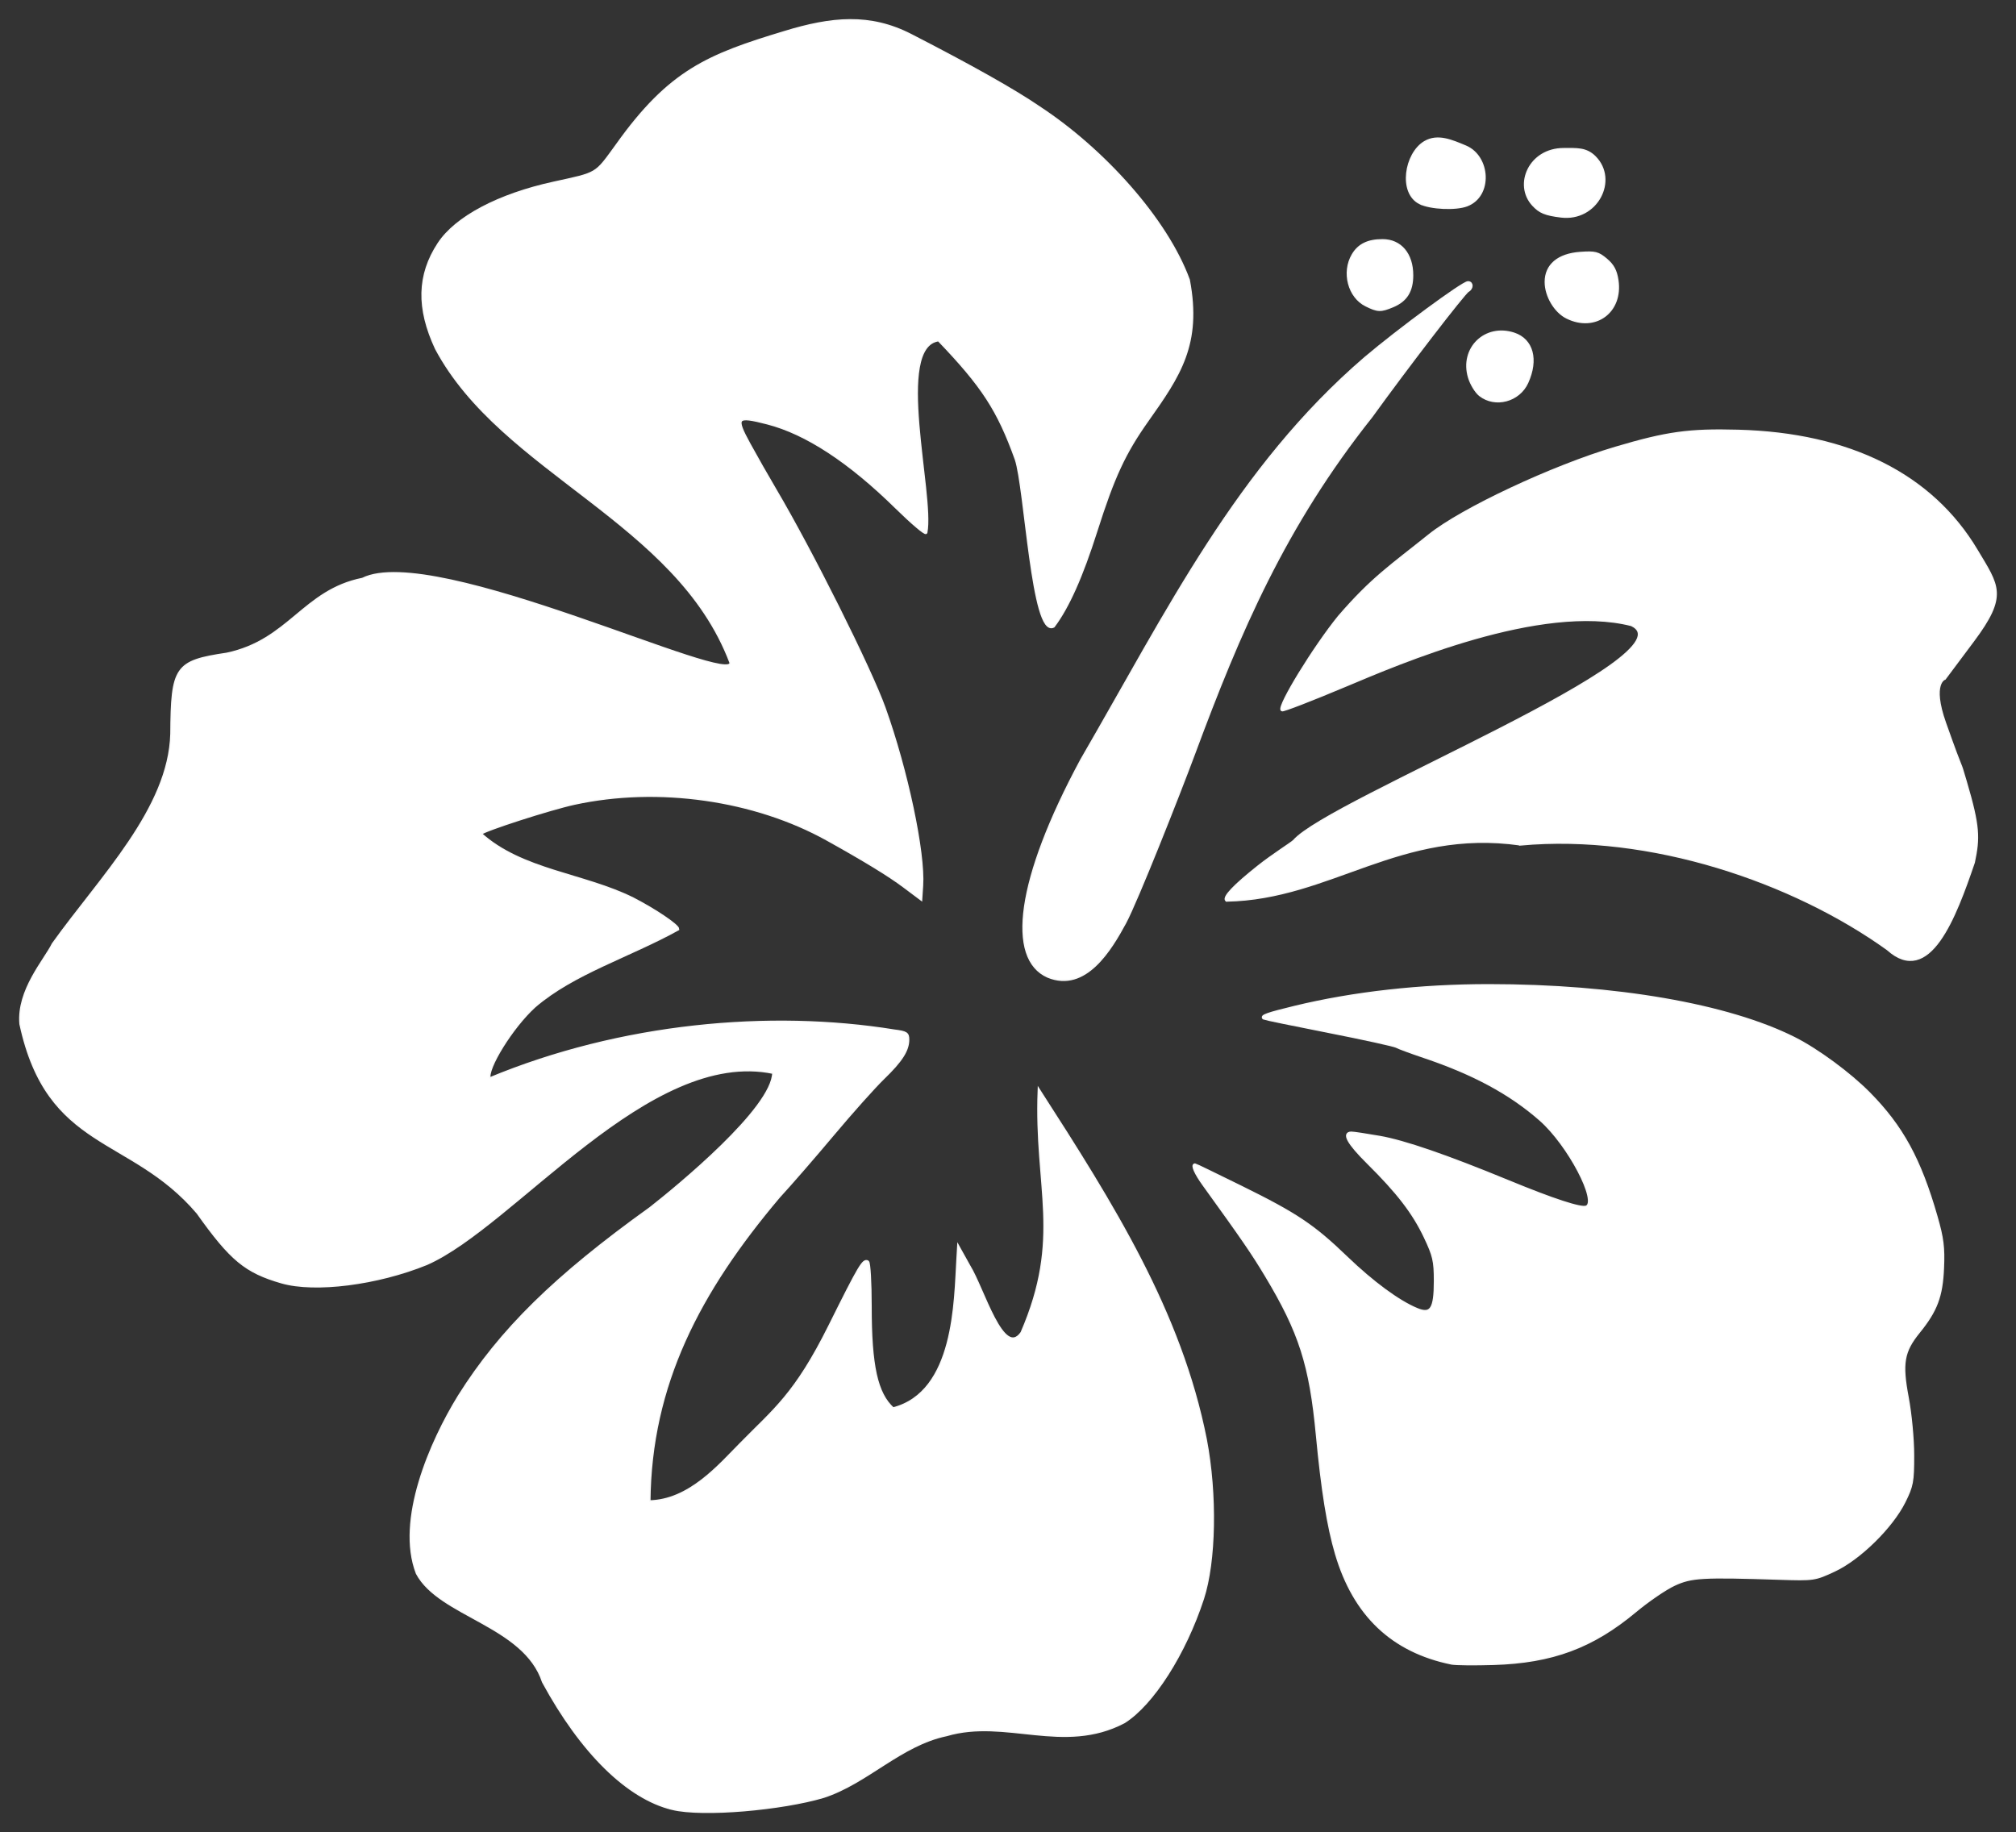 <?xml version="1.0" encoding="UTF-8" standalone="no"?>
<!-- Created with Inkscape (http://www.inkscape.org/) -->

<svg
   xmlns:dc="http://purl.org/dc/elements/1.1/"
   xmlns:cc="http://creativecommons.org/ns#"
   xmlns:rdf="http://www.w3.org/1999/02/22-rdf-syntax-ns#"
   xmlns:svg="http://www.w3.org/2000/svg"
   xmlns="http://www.w3.org/2000/svg"
   xmlns:sodipodi="http://sodipodi.sourceforge.net/DTD/sodipodi-0.dtd"
   xmlns:inkscape="http://www.inkscape.org/namespaces/inkscape"
   id="svg2816"
   version="1.1"
   inkscape:version="0.91 r13725"
   width="316.324"
   height="287.499"
   sodipodi:docname="Hibiscus-2.svg">
  <rect width="100%" height="100%" fill="#333333" stroke="none"/>
  <defs
     id="defs2820" />
  <sodipodi:namedview
     pagecolor="#FFFFFF"
     bordercolor="#666666"
     borderopacity="1"
     objecttolerance="10"
     gridtolerance="10"
     guidetolerance="10"
     inkscape:pageopacity="0"
     inkscape:pageshadow="2"
     inkscape:window-width="1280"
     inkscape:window-height="702"
     id="namedview2818"
     showgrid="false"
     inkscape:zoom="0.71732523"
     inkscape:cx="246.54241"
     inkscape:cy="319.50864"
     inkscape:window-x="0"
     inkscape:window-y="1"
     inkscape:window-maximized="1"
     inkscape:current-layer="svg2816"
     fit-margin-top="3"
     fit-margin-left="3"
     fit-margin-right="3"
     fit-margin-bottom="3" />
  <path
     style="color:#ffffff;display:inline;overflow:visible;visibility:visible;fill:#ffffff;fill-opacity:1;stroke:#ffffff;stroke-width:0.454;stroke-linecap:butt;stroke-linejoin:miter;stroke-miterlimit:4;stroke-dasharray:none;stroke-dashoffset:0;stroke-opacity:0.971;marker:none;enable-background:accumulate"
     d="m 105.473,283.788 c -6.967,-1.694 -14.201,-8.808 -20.215,-19.878 -2.948,-8.967 -16.252,-10.354 -19.797,-17.053 -3.198,-8.293 2.161,-20.595 6.597,-27.78 6.486,-10.328 15.059,-18.748 30.012,-29.476 4.237,-3.326 19.286,-15.657 19.313,-21.297 -19.614,-4.137 -40.725,23.979 -54.478,29.999 -7.716,3.138 -17.493,4.375 -22.697,2.873 C 38.566,199.549 36.277,197.657 31.044,190.3 20.544,177.939 7.544,180.623 3.261,160.672 c -0.458,-5.261 3.811,-9.961 5.08,-12.529 7.516,-10.496 18.273,-21.191 18.598,-32.972 0.069,-10.519 0.633,-11.338 8.641,-12.532 9.844,-2.07 12.08,-9.916 21.307,-11.75 11.219,-5.649 58.65,17.362 57.773,13.044 -8.418,-22.247 -35.808,-29.779 -46.191,-49.245 -2.956,-6.317 -2.832,-11.531 0.392,-16.434 2.707,-4.117 9.355,-7.635 18.008,-9.53 7.048,-1.543 6.512,-1.221 9.982,-5.994 8.275,-11.601 14.299,-14.035 26.251,-17.646 7.408,-2.27 13.395,-2.839 19.804,0.454 9.536,4.899 16.31,8.717 20.14,11.349 10.056,6.596 19.965,17.556 23.433,27.046 1.905,10.058 -1.461,14.967 -6.461,22.03 -3.611,5.099 -5.335,8.815 -8.039,17.33 -2.278,7.176 -4.419,11.973 -6.682,14.976 -3.266,1.749 -4.347,-21.717 -5.855,-26.204 -2.778,-7.733 -5.222,-11.498 -12.158,-18.727 -7.178,0.951 -0.834,24.245 -1.989,30.232 -0.129,0.214 -2.2,-1.543 -4.602,-3.903 -7.401,-7.273 -14.182,-11.716 -20.281,-13.287 -4.913,-1.265 -5.194,-0.943 -2.875,3.301 1.058,1.935 2.888,5.152 4.069,7.148 5.652,9.562 14.918,28.094 17.128,34.258 3.511,9.794 6.245,22.723 5.898,27.892 l -0.139,2.075 -2.669,-2 c -2.329,-1.745 -6.126,-4.067 -12.004,-7.34 -11.392,-6.344 -26.545,-8.501 -39.689,-5.651 -3.848,0.835 -14.156,4.159 -14.756,4.759 6.426,5.853 16.204,6.37 23.92,10.208 3.435,1.764 7.064,4.212 7.068,4.768 -7.675,4.247 -16.431,6.862 -22.511,12.113 -3.523,3.192 -7.655,9.849 -7.066,11.385 20.662,-8.592 44.06,-10.678 63.511,-7.534 1.9,0.238 2.155,0.399 2.155,1.364 0,1.675 -1.045,3.306 -3.87,6.04 -1.418,1.373 -4.976,5.354 -7.906,8.848 -2.93,3.494 -6.743,7.884 -8.472,9.756 -12.548,14.841 -20.217,29.486 -20.362,47.87 6.354,-0.073 11.113,-5.748 14.42,-9.075 5.225,-5.341 8.539,-7.649 13.944,-18.519 4.684,-9.42 5.288,-10.441 5.945,-10.035 0.221,0.137 0.402,3.262 0.402,6.945 0,9.403 0.962,13.753 3.563,16.105 9.866,-2.515 9.763,-16.967 10.169,-23.535 l 0.107,-1.815 1.643,2.949 c 2.224,3.577 5.326,14.702 8.3,10.494 6.494,-14.982 2.102,-22.658 2.698,-38.033 11.484,17.85 22.15,34.718 26.112,54.763 1.644,8.627 1.455,19.149 -0.449,24.975 -2.809,8.597 -7.856,16.514 -12.325,19.335 -9.505,5.001 -18.537,-0.707 -27.86,2.024 -7.238,1.51 -12.45,7.458 -19.297,9.688 -6.438,1.922 -18.87,3.067 -23.743,1.882 l 0,0 z"
     id="path3602"
     inkscape:connector-curvature="0"
     sodipodi:nodetypes="cccccccsccccccccssccccccsccccsssssscsssccccccssscccssscccccccscccccc" />
  <path
     style="color:#ffffff;display:inline;overflow:visible;visibility:visible;fill:#ffffff;fill-opacity:1;stroke:#ffffff;stroke-width:0.454;stroke-linecap:butt;stroke-linejoin:miter;stroke-miterlimit:4;stroke-dasharray:none;stroke-dashoffset:0;stroke-opacity:0.971;marker:none;enable-background:accumulate"
     d="m 227.757,260.982 c -9.28,-1.903 -15.247,-7.574 -18.073,-17.174 -1.27,-4.314 -2.177,-9.95 -2.994,-18.604 -1.044,-11.061 -2.681,-16.171 -8.032,-25.076 -2.106,-3.505 -3.64,-5.739 -9.77,-14.227 -1.29,-1.786 -1.88,-3.122 -1.38,-3.122 0.074,0 3.29,1.556 7.146,3.458 8.752,4.315 11.387,6.077 16.624,11.117 4.073,3.919 8.15,6.918 11.022,8.108 2.266,0.938 2.901,-0.036 2.901,-4.449 0,-3.149 -0.19,-3.974 -1.598,-6.938 -1.8,-3.79 -4.266,-6.994 -8.967,-11.649 -3.058,-3.027 -3.958,-4.637 -2.593,-4.637 0.342,0 2.332,0.299 4.424,0.665 3.884,0.68 10.439,2.935 20.138,6.929 7.181,2.957 11.443,4.349 12.303,4.019 1.999,-0.767 -2.746,-9.812 -7.199,-13.722 -4.714,-4.139 -10.48,-7.256 -18.263,-9.872 -1.996,-0.671 -3.948,-1.392 -4.336,-1.602 -0.388,-0.21 -5.187,-1.262 -10.663,-2.339 -5.476,-1.077 -10.042,-2.018 -10.146,-2.093 -0.45,-0.323 0.564,-0.683 4.862,-1.723 9.215,-2.231 19.718,-3.404 30.457,-3.402 19.836,0.005 37.497,3.062 47.905,8.291 3.607,1.812 8.684,5.55 11.731,8.636 5.167,5.234 7.971,10.376 10.537,19.321 0.981,3.42 1.16,4.843 1.018,8.111 -0.191,4.404 -1.027,6.628 -3.758,9.994 -2.476,3.052 -2.797,4.914 -1.78,10.304 0.48,2.542 0.856,6.533 0.856,9.075 0,4.126 -0.123,4.784 -1.355,7.26 -1.972,3.963 -7.03,8.932 -10.958,10.765 -3.058,1.427 -3.213,1.45 -8.559,1.275 -12.168,-0.397 -13.864,-0.3 -16.562,0.946 -1.373,0.634 -4.118,2.508 -6.102,4.163 -6.758,5.642 -13.056,7.979 -22.257,8.259 -2.995,0.091 -5.955,0.061 -6.579,-0.067 l 0,0 z"
     id="path3604"
     inkscape:connector-curvature="0" />
  <path
     style="color:#ffffff;display:inline;overflow:visible;visibility:visible;fill:#ffffff;fill-opacity:1;stroke:#ffffff;stroke-width:0.454;stroke-linecap:butt;stroke-linejoin:miter;stroke-miterlimit:4;stroke-dasharray:none;stroke-dashoffset:0;stroke-opacity:0.971;marker:none;enable-background:accumulate"
     d="m 238.583,132.459 c -19.02,-2.692 -29.739,8.49 -46.136,8.809 -0.469,-0.469 1.247,-2.273 5,-5.256 2.321,-1.845 5.11,-3.573 5.609,-4.036 5.454,-6.355 63.12,-29.111 52.954,-33.945 -14.256,-3.631 -36.69,6.077 -44.724,9.448 -5.441,2.292 -10.003,4.058 -10.137,3.923 -0.585,-0.585 5.113,-9.875 8.96,-14.606 5.254,-6.095 8.168,-7.952 14.179,-12.78 5.095,-4.1 19.319,-10.772 29.214,-13.703 8.075,-2.392 11.509,-2.868 19.211,-2.663 17.497,0.466 30.338,6.895 37.397,18.725 3.375,5.657 4.763,7.036 -0.564,14.162 l -4.426,5.921 c 0,0 -2.229,0.669 0.016,7.01 3.255,9.194 2.011,4.984 3.255,9.194 2.095,7.092 2.063,8.829 1.264,12.645 -2.941,8.64 -6.989,19.44 -13.446,13.606 -14.838,-10.657 -37.257,-18.315 -57.626,-16.453 z"
     id="path3606"
     inkscape:connector-curvature="0"
     sodipodi:nodetypes="ccscccsccsssscssccc" />
  <path
     style="color:#ffffff;display:inline;overflow:visible;visibility:visible;fill:#ffffff;fill-opacity:1;stroke:#ffffff;stroke-width:0.53;stroke-linecap:butt;stroke-linejoin:miter;stroke-miterlimit:4;stroke-dasharray:none;stroke-dashoffset:0;stroke-opacity:0.971;marker:none;enable-background:accumulate"
     d="m 164.46,153.174 c -6.281,-2.76 -4.881,-15.024 5.285,-33.889 13.609,-23.47 24.511,-45.854 44.497,-63.046 5.192,-4.406 15.311,-11.857 16.103,-11.857 0.635,0 0.601,0.858 -0.047,1.204 -0.62,0.331 -9.697,12.133 -15.179,19.734 -13.624,17.138 -20.72,33.739 -27.858,52.963 -2.498,6.709 -8.954,23.021 -10.783,26.453 -2.275,4.211 -6.224,10.824 -12.019,8.437 z"
     id="path3608"
     inkscape:connector-curvature="0"
     sodipodi:nodetypes="cccsccccc" />
  <path
     style="color:#ffffff;display:inline;overflow:visible;visibility:visible;fill:#ffffff;fill-opacity:1;stroke:#ffffff;stroke-width:0.454;stroke-linecap:butt;stroke-linejoin:miter;stroke-miterlimit:4;stroke-dasharray:none;stroke-dashoffset:0;stroke-opacity:0.971;marker:none;enable-background:accumulate"
     d="m 214.358,47.876 c -2.664,-1.313 -3.665,-5.144 -2.057,-7.867 0.92,-1.558 2.362,-2.264 4.624,-2.264 2.799,0 4.603,2.134 4.603,5.445 0,2.468 -0.919,3.945 -2.994,4.812 -1.906,0.796 -2.33,0.783 -4.176,-0.126 z"
     id="path3610"
     inkscape:connector-curvature="0" />
  <path
     style="color:#ffffff;display:inline;overflow:visible;visibility:visible;fill:#ffffff;fill-opacity:1;stroke:#ffffff;stroke-width:0.454;stroke-linecap:butt;stroke-linejoin:miter;stroke-miterlimit:4;stroke-dasharray:none;stroke-dashoffset:0;stroke-opacity:0.971;marker:none;enable-background:accumulate"
     d="m 222.824,31.839 c -3.247,-1.6 -2.253,-7.72 0.761,-9.501 2.002,-1.182 4.212,-0.193 6.339,0.695 3.735,1.561 4.109,7.662 0.224,9.139 -1.741,0.662 -5.667,0.483 -7.324,-0.333 z"
     id="path3612"
     inkscape:connector-curvature="0"
     sodipodi:nodetypes="sssss" />
  <path
     style="color:#ffffff;display:inline;overflow:visible;visibility:visible;fill:#ffffff;fill-opacity:1;stroke:#ffffff;stroke-width:0.454;stroke-linecap:butt;stroke-linejoin:miter;stroke-miterlimit:4;stroke-dasharray:none;stroke-dashoffset:0;stroke-opacity:0.971;marker:none;enable-background:accumulate"
     d="m 244.935,33.918 c -2.457,-0.305 -3.296,-0.65 -4.349,-1.787 -2.895,-3.124 -0.544,-8.686 4.77,-8.686 2.054,0 3.488,-0.133 4.843,1.222 3.567,3.567 0.285,9.94 -5.263,9.25 z"
     id="path3614"
     inkscape:connector-curvature="0"
     sodipodi:nodetypes="sssss" />
  <path
     style="color:#ffffff;display:inline;overflow:visible;visibility:visible;fill:#ffffff;fill-opacity:1;stroke:#ffffff;stroke-width:0.454;stroke-linecap:butt;stroke-linejoin:miter;stroke-miterlimit:4;stroke-dasharray:none;stroke-dashoffset:0;stroke-opacity:0.971;marker:none;enable-background:accumulate"
     d="m 245.894,49.798 c -1.851,-0.913 -3.306,-3.356 -3.306,-5.554 0,-2.62 1.944,-4.255 5.353,-4.502 2.333,-0.169 2.793,-0.054 4.059,1.011 1.057,0.89 1.507,1.728 1.732,3.23 0.734,4.896 -3.433,7.986 -7.839,5.814 z"
     id="path3616"
     inkscape:connector-curvature="0" />
  <path
     style="color:#ffffff;display:inline;overflow:visible;visibility:visible;fill:#ffffff;fill-opacity:1;stroke:#ffffff;stroke-width:0.454;stroke-linecap:butt;stroke-linejoin:miter;stroke-miterlimit:4;stroke-dasharray:none;stroke-dashoffset:0;stroke-opacity:0.971;marker:none;enable-background:accumulate"
     d="m 232.233,61.967 c -0.613,-0.482 -1.367,-1.719 -1.676,-2.749 -1.352,-4.513 2.516,-8.283 6.985,-6.808 2.842,0.938 3.672,4.02 2.046,7.601 -1.293,2.848 -4.976,3.827 -7.355,1.956 l 0,0 z"
     id="path3618"
     inkscape:connector-curvature="0" />
</svg>
